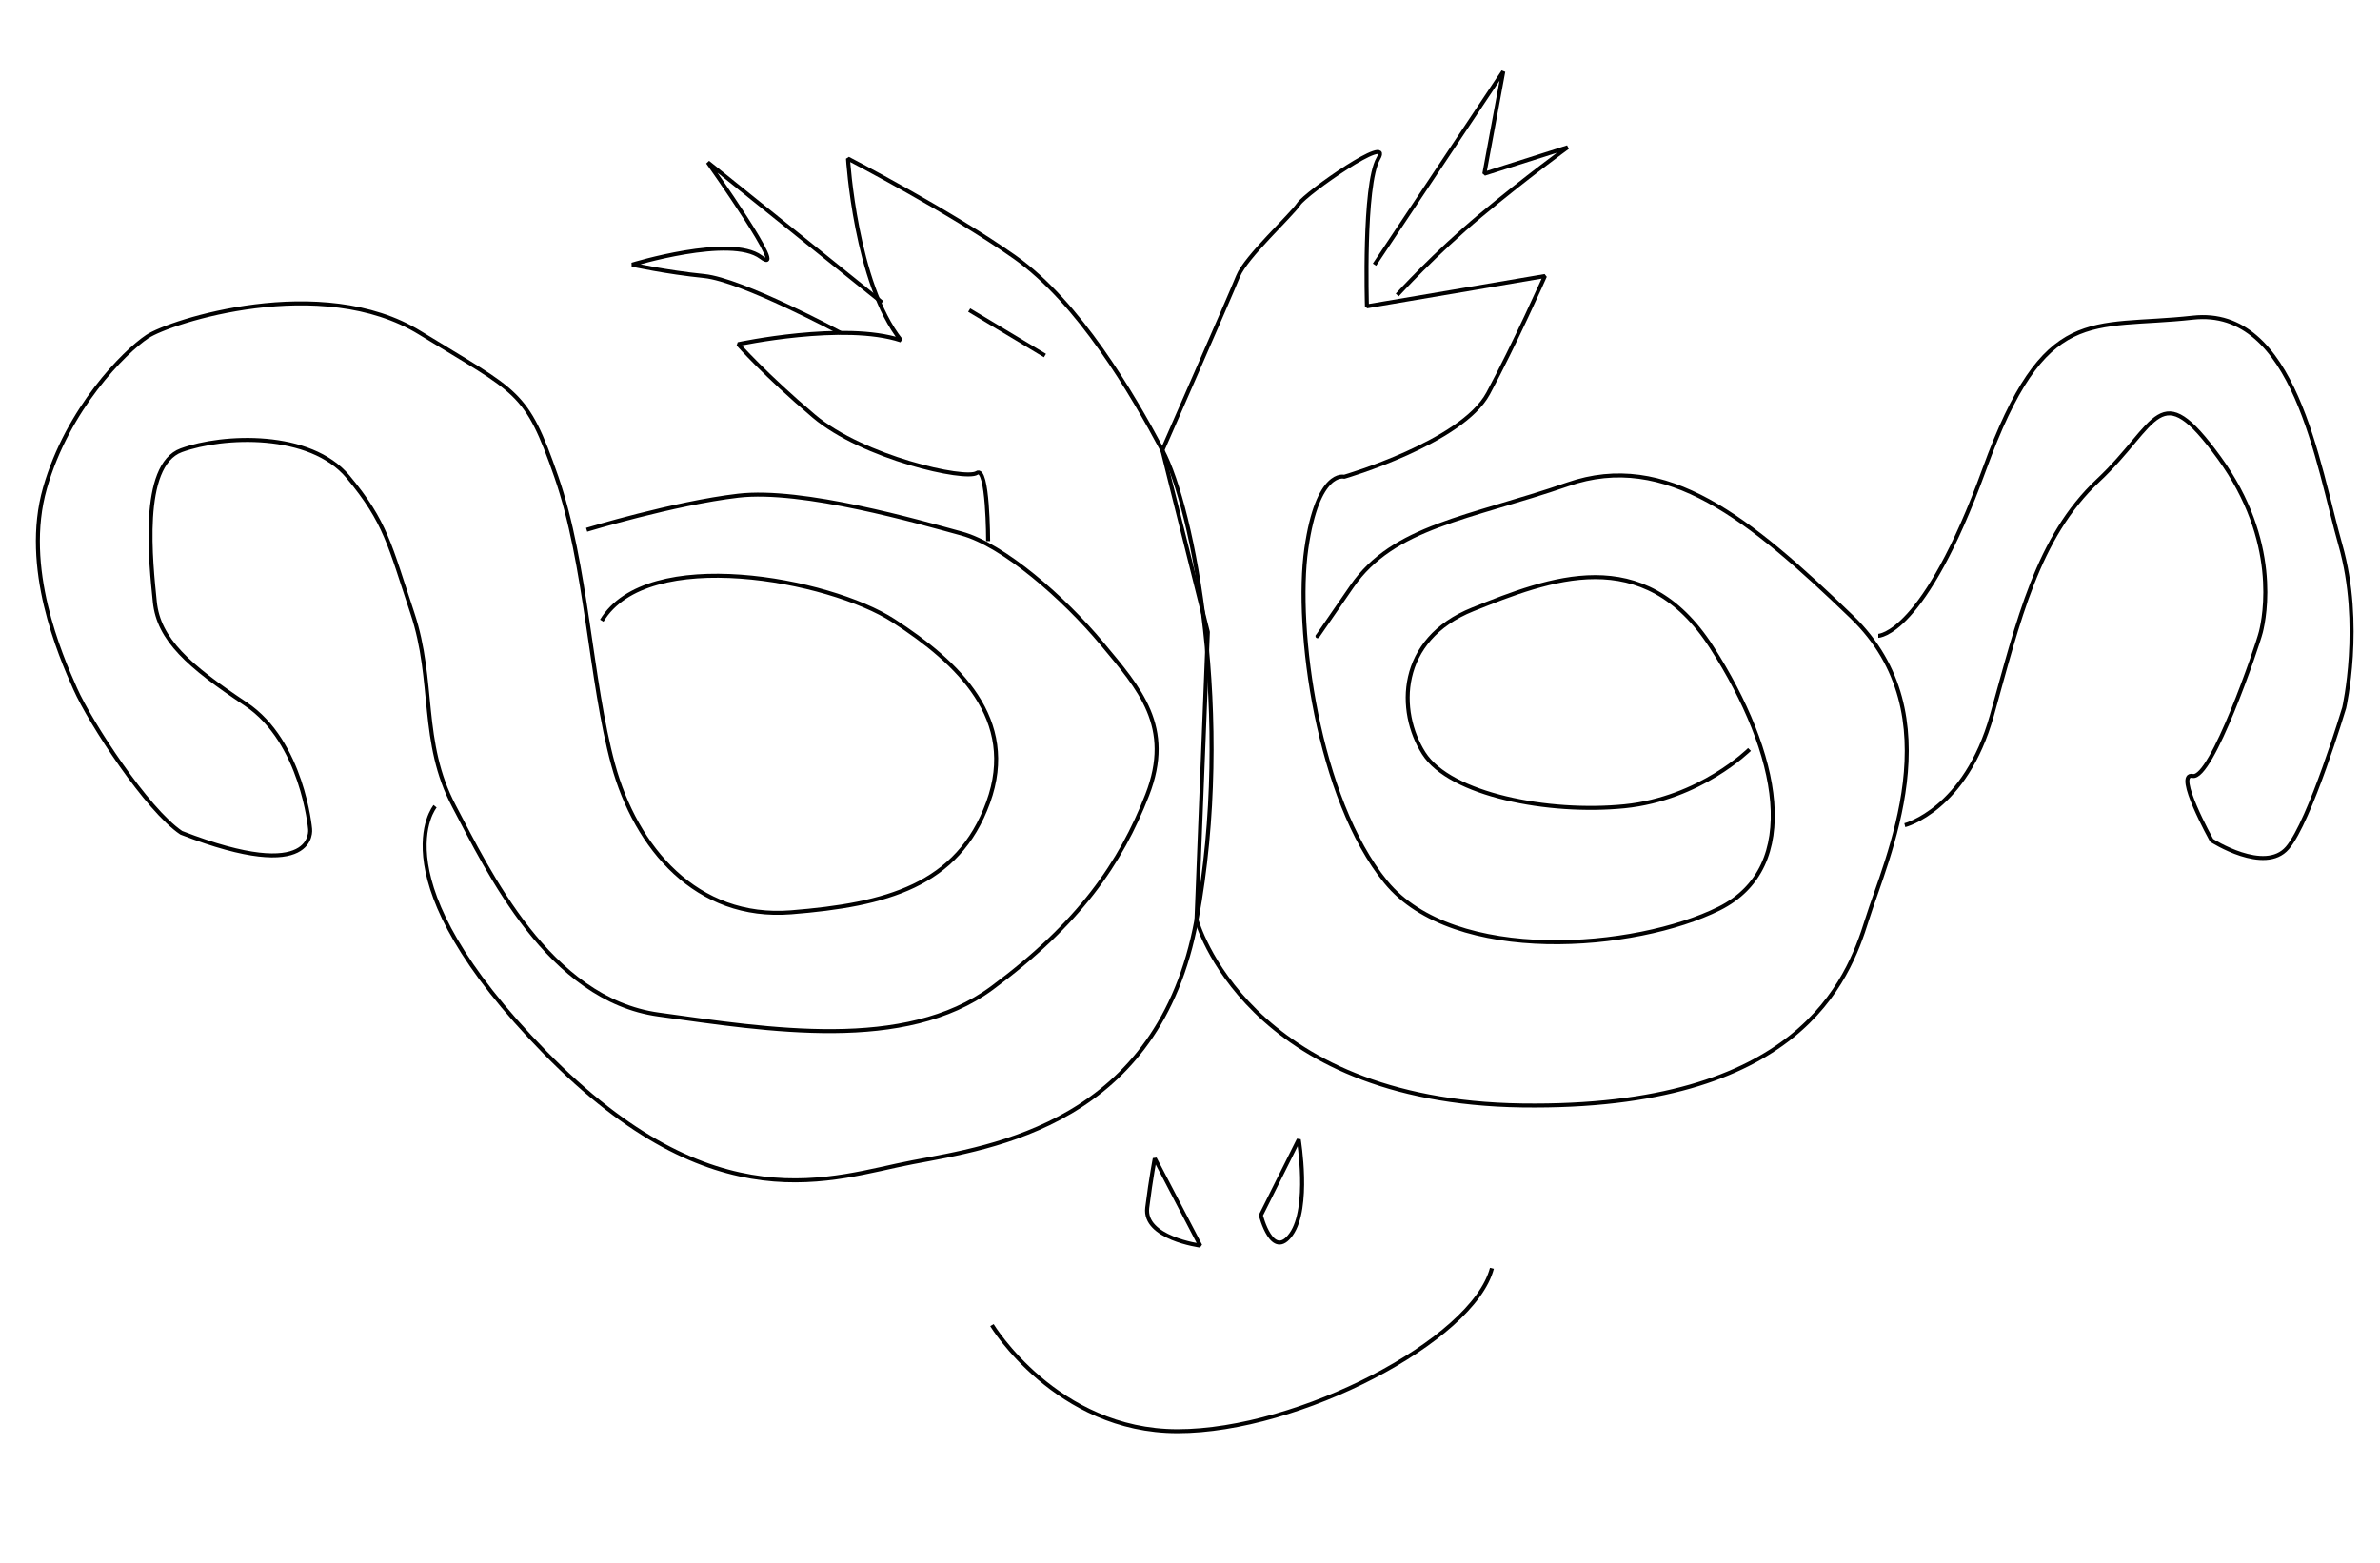 <?xml version="1.0" encoding="utf-8"?>
<!-- Generator: Adobe Illustrator 16.0.0, SVG Export Plug-In . SVG Version: 6.00 Build 0)  -->
<!DOCTYPE svg PUBLIC "-//W3C//DTD SVG 1.1//EN" "http://www.w3.org/Graphics/SVG/1.1/DTD/svg11.dtd">
<svg version="1.1" id="Layer_1" xmlns="http://www.w3.org/2000/svg" xmlns:xlink="http://www.w3.org/1999/xlink" x="0px" y="0px"
	 width="595.28px" height="391px" viewBox="0 0 595.28 391" enable-background="new 0 0 595.28 391" xml:space="preserve">
<g>
	<path fill="none" stroke="#010101" stroke-linejoin="bevel" stroke-miterlimit="10" d="M146.726,132.525
		c0,0,21.791-6.636,37.896-8.531s45.476,6.632,55.897,9.474c10.421,2.842,25.58,16.106,35.054,27.475
		c9.474,11.369,18,20.843,11.369,37.896c-6.632,17.054-17.053,32.213-38.844,48.318c-21.791,16.106-55.897,10.422-83.373,6.632
		c-27.475-3.789-42.633-35.998-51.16-52.104c-8.527-16.106-4.737-31.265-10.421-48.318c-5.685-17.053-6.632-22.738-16.106-34.107
		c-9.474-11.369-31.265-10.421-41.686-6.632s-7.579,28.422-6.632,37.896s8.527,16.106,22.738,25.58
		c14.211,9.474,16.106,31.265,16.106,31.265s1.895,14.211-32.212,0.947c-8.527-5.685-22.738-27.475-26.527-36.002
		c-3.79-8.526-13.264-30.317-7.58-50.213s19.896-34.107,25.58-37.896c5.685-3.79,43.581-16.106,68.214-0.947
		c24.633,15.158,26.528,14.211,34.107,36.001c7.58,21.791,8.527,51.161,14.211,72.003c5.685,20.84,20.843,38.841,44.528,36.945
		c23.686-1.895,41.686-6.632,49.266-27.475c7.579-20.843-7.58-35.055-23.686-45.476s-61.582-18.948-72.951,0.004"/>
	<path fill="none" stroke="#010101" stroke-linejoin="bevel" stroke-miterlimit="10" d="M108.829,201.687
		c0,0-15.159,18.001,27.475,61.578c42.634,43.581,72.003,31.265,91.899,27.475c19.896-3.789,61.582-9.474,71.056-60.634
		c9.475-51.161-0.947-103.269-8.526-117.479c-7.58-14.211-20.843-36.949-36.949-48.318s-41.687-24.633-41.687-24.633
		s1.895,31.265,13.264,45.476c-14.211-4.737-40.739,0.947-40.739,0.947s6.632,7.58,18.948,18.001s37.896,16.106,40.739,14.211
		c2.842-1.895,2.842,17.054,2.842,17.054"/>
	<path fill="none" stroke="#010101" stroke-linejoin="bevel" stroke-miterlimit="10" d="M210.202,83.256
		c0,0-24.633-13.264-34.107-14.211c-9.474-0.948-18.001-2.843-18.001-2.843s24.633-7.579,32.212-1.895
		c7.579,5.685-13.264-23.686-13.264-23.686l43.581,35.055"/>
	
		<line fill="none" stroke="#010101" stroke-linejoin="bevel" stroke-miterlimit="10" x1="242.414" y1="77.571" x2="261.362" y2="88.94"/>
	<path fill="none" stroke="#010101" stroke-linejoin="bevel" stroke-miterlimit="10" d="M437.583,187.472
		c0,0-12.316,12.316-31.265,14.211s-43.583-2.843-50.215-13.264c-6.632-10.422-6.632-28.422,12.316-36.002
		c18.95-7.579,42.636-17.053,59.689,9.474c17.054,26.528,22.737,54.95,1.895,65.372s-66.321,14.211-83.374-6.632
		c-17.054-20.843-22.738-63.477-19.896-83.373c2.842-19.896,9.474-18,9.474-18s29.37-8.527,36.002-20.843s14.213-29.37,14.213-29.37
		l-44.53,7.579c0,0-0.947-30.317,2.843-36.949c3.789-6.632-18.001,8.527-19.896,11.369c-1.895,2.842-13.264,13.264-15.158,18.001
		c-1.896,4.737-18.948,43.581-18.948,43.581l11.369,45.476l-2.843,72.004c0,0,12.316,45.476,81.478,46.423
		c69.163,0.947,81.479-31.265,86.217-46.423c4.737-15.159,21.79-51.161-3.79-75.793s-46.423-41.686-71.056-33.16
		c-24.635,8.527-43.583,10.422-54.005,25.58c-10.421,15.159-8.526,12.316-8.526,12.316"/>
	<path fill="none" stroke="#010101" stroke-linejoin="bevel" stroke-miterlimit="10" d="M476.427,206.42
		c0,0,15.159-3.79,21.791-27.475c6.632-23.686,11.369-44.529,26.527-58.74c15.159-14.211,15.159-26.527,30.317-5.685
		c15.159,20.843,11.369,39.792,10.422,43.581s-12.316,36.949-17.054,36.002s4.737,16.105,4.737,16.105s13.264,8.527,18.948,1.896
		s14.211-35.055,14.211-35.055s4.737-20.843-0.947-40.739c-5.685-19.896-11.369-59.687-36.949-56.845s-36.949-3.79-52.107,37.896
		c-15.159,41.686-26.528,41.686-26.528,41.686"/>
	<path fill="none" stroke="#010101" stroke-linejoin="bevel" stroke-miterlimit="10" d="M349.472,73.782
		c0,0,9.475-10.421,20.844-19.896c11.368-9.474,21.792-17.054,21.792-17.054l-20.845,6.632l4.736-25.58l-32.212,48.318"/>
	<path fill="none" stroke="#010101" stroke-linejoin="bevel" stroke-miterlimit="10" d="M300.207,311.583
		c0,0-14.212-1.896-13.265-9.475c0.948-7.579,1.895-12.316,1.895-12.316L300.207,311.583z"/>
	<path fill="none" stroke="#010101" stroke-linejoin="bevel" stroke-miterlimit="10" d="M315.365,304.003l9.474-18.948
		c0,0,2.843,17.054-1.895,23.686S315.365,304.003,315.365,304.003z"/>
	<path fill="none" stroke="#010101" stroke-linejoin="bevel" stroke-miterlimit="10" d="M248.099,331.479
		c0,0,16.106,26.527,46.423,26.527c30.317,0,73.898-22.738,78.635-40.738"/>
</g>
</svg>
